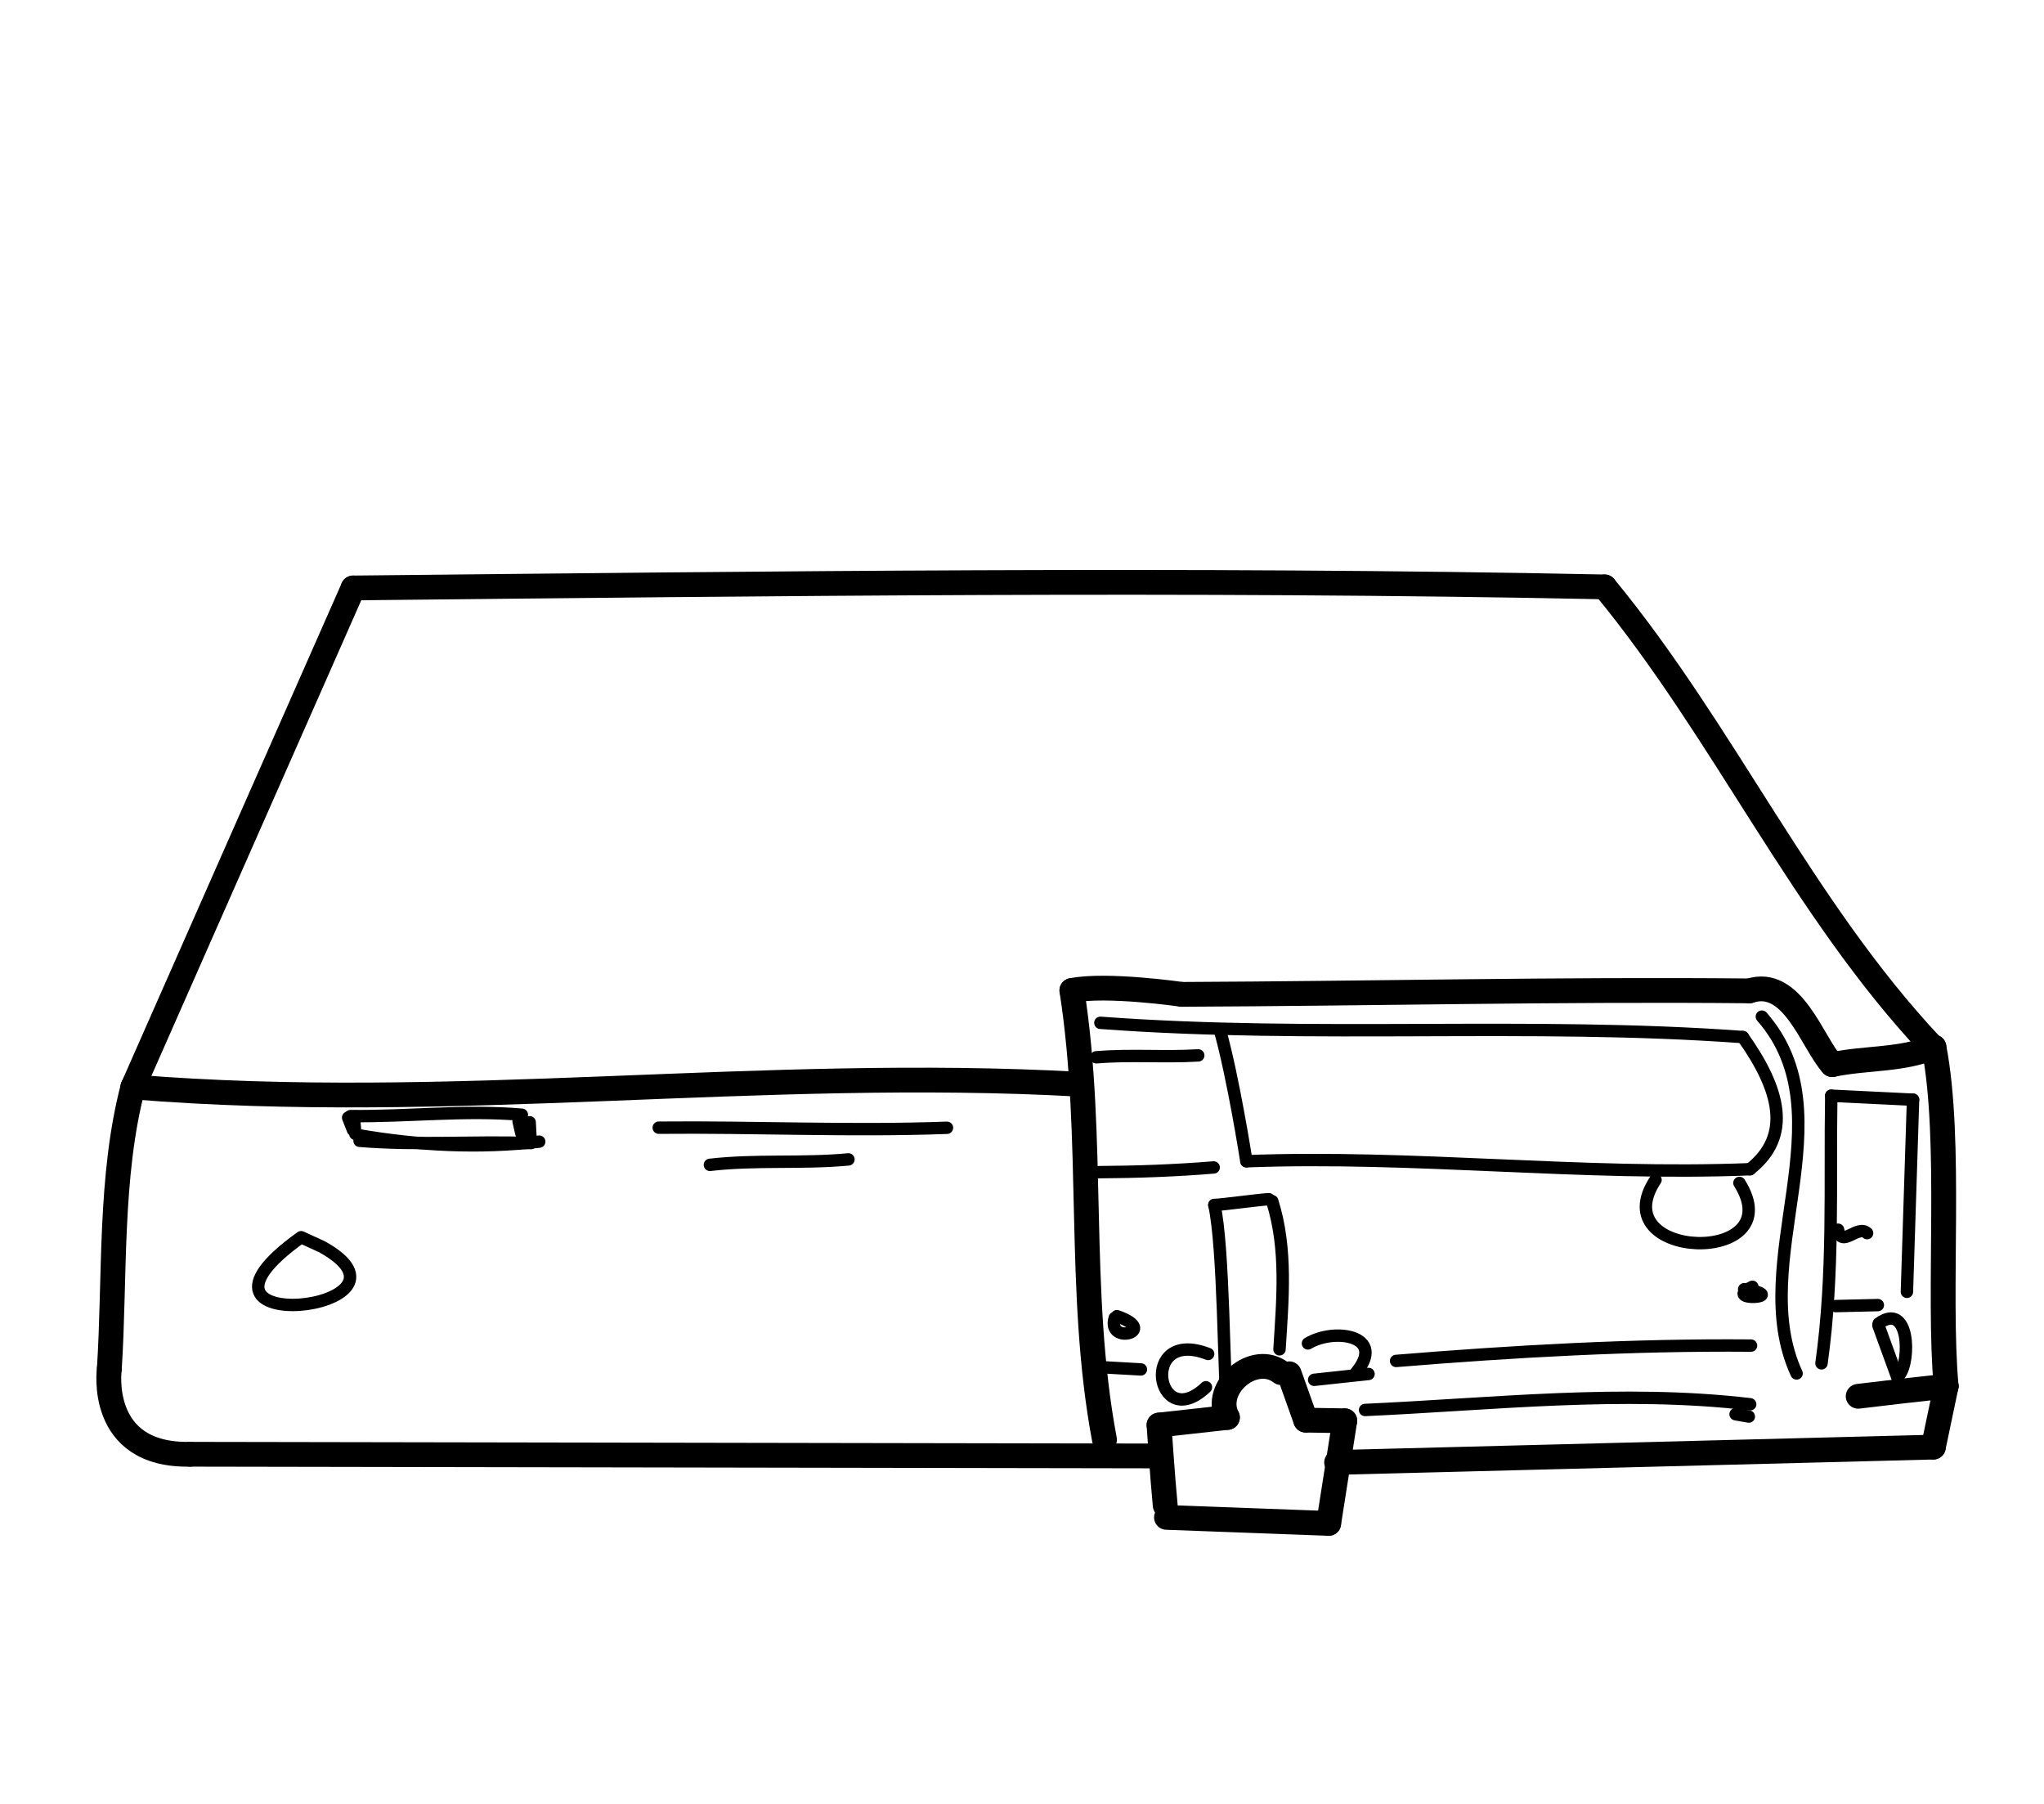 <?xml version="1.0" encoding="UTF-8" standalone="no"?>
<!-- Created by Ashley Blewer - This work is licensed under a Creative Commons Attribution 4.0 International License -->

<svg
   width="544"
   height="480"
   viewBox="0 0 143.933 127"
   version="1.1"
   id="svg2490"
   inkscape:version="1.2.2 (1:1.2.2+202212051552+b0a8486541)"
   sodipodi:docname="1947-dictabelt-4.svg"
   xmlns:inkscape="http://www.inkscape.org/namespaces/inkscape"
   xmlns:sodipodi="http://sodipodi.sourceforge.net/DTD/sodipodi-0.dtd"
   xmlns="http://www.w3.org/2000/svg"
   xmlns:svg="http://www.w3.org/2000/svg">
  <sodipodi:namedview
     id="namedview2492"
     pagecolor="#ffffff"
     bordercolor="#666666"
     borderopacity="1.0"
     inkscape:pageshadow="2"
     inkscape:pageopacity="0.0"
     inkscape:pagecheckerboard="0"
     inkscape:document-units="mm"
     showgrid="false"
     units="px"
     inkscape:zoom="0.90583674"
     inkscape:cx="53.541657"
     inkscape:cy="253.35691"
     inkscape:window-width="1846"
     inkscape:window-height="1136"
     inkscape:window-x="0"
     inkscape:window-y="0"
     inkscape:window-maximized="1"
     inkscape:current-layer="g4731"
     inkscape:showpageshadow="2"
     inkscape:deskcolor="#d1d1d1" />
  <defs
     id="defs2487" />
  <g
     inkscape:label="Layer 1"
     inkscape:groupmode="layer"
     id="layer1">
    <g
       id="g4731"
       transform="matrix(0.33,0,0,0.329,-241.789,1.731)"
       style="stroke-width:2.687">
      <g
         id="g104528"
         transform="matrix(1,0,0,-1,0,792)"
         style="stroke-width:2.687">
        <g
           id="g104530"
           style="stroke-width:2.687" />
      </g>
      <g
         id="g104996"
         transform="matrix(1,0,0,-1,0,792)"
         style="stroke-width:2.687">
        <g
           id="g104998"
           style="stroke-width:2.687" />
      </g>
      <g
         id="g2465"
         transform="matrix(1.637,0,0,1.637,225.448,-259.986)"
         style="stroke-width:2.552">
        <g
           id="g604"
           transform="matrix(1,0,0,-1,0,792)"
           style="stroke-width:2.552">
          <g
             id="g606"
             style="stroke-width:2.552">
            <path
               d="M 327.195,494.308 355.895,559.538"
               style="fill:none;stroke:#000000;stroke-width:3.238;stroke-linecap:round;stroke-linejoin:round;stroke-miterlimit:10;stroke-dasharray:none;stroke-opacity:1"
               id="path608"
               sodipodi:nodetypes="cc" />
          </g>
        </g>
        <g
           id="g610"
           transform="matrix(1,0,0,-1,0,792)"
           style="stroke-width:2.552">
          <g
             id="g612"
             style="stroke-width:2.552">
            <path
               d="m 355.895,559.538 c 54.374,0.55 108.758,1.255 163.13,0.138"
               style="fill:none;stroke:#000000;stroke-width:3.238;stroke-linecap:round;stroke-linejoin:round;stroke-miterlimit:10;stroke-dasharray:none;stroke-opacity:1"
               id="path614"
               sodipodi:nodetypes="cc" />
          </g>
        </g>
        <g
           id="g616"
           transform="matrix(1,0,0,-1,0,792)"
           style="stroke-width:2.552">
          <g
             id="g618"
             style="stroke-width:2.552">
            <path
               d="m 519.025,559.676 c 15.6,-18.982 25.711,-41.945 42.572,-59.961"
               style="fill:none;stroke:#000000;stroke-width:3.238;stroke-linecap:round;stroke-linejoin:round;stroke-miterlimit:10;stroke-dasharray:none;stroke-opacity:1"
               id="path620"
               sodipodi:nodetypes="cc" />
          </g>
        </g>
        <g
           id="g622"
           transform="matrix(1,0,0,-1,0,792)"
           style="stroke-width:2.552">
          <g
             id="g624"
             style="stroke-width:2.552">
            <path
               d="m 561.953,499.525 c 2.37,-12.278 0.478,-31.978 1.593,-44.334"
               style="fill:none;stroke:#000000;stroke-width:3.238;stroke-linecap:round;stroke-linejoin:round;stroke-miterlimit:10;stroke-dasharray:none;stroke-opacity:1"
               id="path626"
               sodipodi:nodetypes="cc" />
          </g>
        </g>
        <g
           id="g628"
           transform="matrix(1,0,0,-1,0,792)"
           style="stroke-width:2.552">
          <g
             id="g630"
             style="stroke-width:2.552">
            <path
               d="m 563.546,455.191 c -3.824,-0.413 -7.645,-0.853 -11.463,-1.32"
               style="fill:none;stroke:#000000;stroke-width:3.238;stroke-linecap:round;stroke-linejoin:round;stroke-miterlimit:10;stroke-dasharray:none;stroke-opacity:1"
               id="path632" />
          </g>
        </g>
        <g
           id="g634"
           transform="matrix(1,0,0,-1,0,792)"
           style="stroke-width:2.552">
          <g
             id="g636"
             style="stroke-width:2.552">
            <path
               d="m 563.546,455.191 -1.667,-7.962"
               style="fill:none;stroke:#000000;stroke-width:3.238;stroke-linecap:round;stroke-linejoin:round;stroke-miterlimit:10;stroke-dasharray:none;stroke-opacity:1"
               id="path638"
               sodipodi:nodetypes="cc" />
          </g>
        </g>
        <g
           id="g640"
           transform="matrix(1,0,0,-1,0,792)"
           style="stroke-width:2.552">
          <g
             id="g642"
             style="stroke-width:2.552">
            <path
               d="m 327.195,494.308 c -3.074,-11.72 -2.316,-24.904 -3.08,-36.83"
               style="fill:none;stroke:#000000;stroke-width:3.238;stroke-linecap:round;stroke-linejoin:round;stroke-miterlimit:10;stroke-dasharray:none;stroke-opacity:1"
               id="path644"
               sodipodi:nodetypes="cc" />
          </g>
        </g>
        <g
           id="g646"
           transform="matrix(1,0,0,-1,0,792)"
           style="stroke-width:2.552">
          <g
             id="g648"
             style="stroke-width:2.552">
            <path
               d="m 324.115,457.478 c 0,0 -1.619,-11.424 10.523,-11.185"
               style="fill:none;stroke:#000000;stroke-width:3.238;stroke-linecap:round;stroke-linejoin:round;stroke-miterlimit:10;stroke-dasharray:none;stroke-opacity:1"
               id="path650"
               sodipodi:nodetypes="cc" />
          </g>
        </g>
        <g
           id="g652"
           transform="matrix(1,0,0,-1,0,792)"
           style="stroke-width:2.552">
          <g
             id="g654"
             style="stroke-width:2.552">
            <path
               d="m 334.638,446.293 126.397,-0.221"
               style="fill:none;stroke:#000000;stroke-width:3.238;stroke-linecap:round;stroke-linejoin:round;stroke-miterlimit:10;stroke-dasharray:none;stroke-opacity:1"
               id="path656"
               sodipodi:nodetypes="cc" />
          </g>
        </g>
        <g
           id="g658"
           transform="matrix(1,0,0,-1,0,792)"
           style="stroke-width:2.552">
          <g
             id="g660"
             style="stroke-width:2.552">
            <path
               d="m 484.096,445.223 77.783,2.005"
               style="fill:none;stroke:#000000;stroke-width:3.238;stroke-linecap:round;stroke-linejoin:round;stroke-miterlimit:10;stroke-dasharray:none;stroke-opacity:1"
               id="path662"
               sodipodi:nodetypes="cc" />
          </g>
        </g>
        <g
           id="g664"
           transform="matrix(1,0,0,-1,0,792)"
           style="stroke-width:2.552">
          <g
             id="g666"
             style="stroke-width:2.552">
            <path
               d="m 460.947,450.113 c 0,0 0.448,-6.848 0.806,-10.512"
               style="fill:none;stroke:#000000;stroke-width:3.238;stroke-linecap:round;stroke-linejoin:round;stroke-miterlimit:10;stroke-dasharray:none;stroke-opacity:1"
               id="path668"
               sodipodi:nodetypes="cc" />
          </g>
        </g>
        <g
           id="g670"
           transform="matrix(1,0,0,-1,0,792)"
           style="stroke-width:2.552">
          <g
             id="g672"
             style="stroke-width:2.552">
            <path
               d="m 461.918,438.041 21.139,-0.787"
               style="fill:none;stroke:#000000;stroke-width:3.238;stroke-linecap:round;stroke-linejoin:round;stroke-miterlimit:10;stroke-dasharray:none;stroke-opacity:1"
               id="path674"
               sodipodi:nodetypes="cc" />
          </g>
        </g>
        <g
           id="g676"
           transform="matrix(1,0,0,-1,0,792)"
           style="stroke-width:2.552">
          <g
             id="g678"
             style="stroke-width:2.552">
            <path
               d="m 483.057,437.254 2.098,13.416"
               style="fill:none;stroke:#000000;stroke-width:3.238;stroke-linecap:round;stroke-linejoin:round;stroke-miterlimit:10;stroke-dasharray:none;stroke-opacity:1"
               id="path680"
               sodipodi:nodetypes="cc" />
          </g>
        </g>
        <g
           id="g682"
           transform="matrix(1,0,0,-1,0,792)"
           style="stroke-width:2.552">
          <g
             id="g684"
             style="stroke-width:2.552">
            <path
               d="m 485.154,450.67 -5.091,0.084"
               style="fill:none;stroke:#000000;stroke-width:3.238;stroke-linecap:round;stroke-linejoin:round;stroke-miterlimit:10;stroke-dasharray:none;stroke-opacity:1"
               id="path686" />
          </g>
        </g>
        <g
           id="g688"
           transform="matrix(1,0,0,-1,0,792)"
           style="stroke-width:2.552">
          <g
             id="g690"
             style="stroke-width:2.552">
            <path
               d="m 480.063,450.754 -2.151,6.061"
               style="fill:none;stroke:#000000;stroke-width:3.238;stroke-linecap:round;stroke-linejoin:round;stroke-miterlimit:10;stroke-dasharray:none;stroke-opacity:1"
               id="path692"
               sodipodi:nodetypes="cc" />
          </g>
        </g>
        <g
           id="g694"
           transform="matrix(1,0,0,-1,0,792)"
           style="stroke-width:2.552">
          <g
             id="g696"
             style="stroke-width:2.552">
            <path
               d="m 476.849,456.967 c -3.507,2.729 -9.013,-1.956 -6.989,-5.864"
               style="fill:none;stroke:#000000;stroke-width:3.238;stroke-linecap:round;stroke-linejoin:round;stroke-miterlimit:10;stroke-dasharray:none;stroke-opacity:1"
               id="path698" />
          </g>
        </g>
        <g
           id="g700"
           transform="matrix(1,0,0,-1,0,792)"
           style="stroke-width:2.552">
          <g
             id="g702"
             style="stroke-width:2.552">
            <path
               d="m 469.86,451.104 -8.913,-0.991"
               style="fill:none;stroke:#000000;stroke-width:3.238;stroke-linecap:round;stroke-linejoin:round;stroke-miterlimit:10;stroke-dasharray:none;stroke-opacity:1"
               id="path704"
               sodipodi:nodetypes="cc" />
          </g>
        </g>
        <g
           id="g706"
           transform="matrix(1,0,0,-1,0,792)"
           style="stroke-width:2.552">
          <g
             id="g708"
             style="stroke-width:2.552">
            <path
               d="m 327.195,494.308 c 41.493,-3.383 81.795,2.667 123.303,0.359"
               style="fill:none;stroke:#000000;stroke-width:3.238;stroke-linecap:round;stroke-linejoin:round;stroke-miterlimit:10;stroke-dasharray:none;stroke-opacity:1"
               id="path710"
               sodipodi:nodetypes="cc" />
          </g>
        </g>
        <g
           id="g712"
           transform="matrix(1,0,0,-1,0,792)"
           style="stroke-width:2.552">
          <g
             id="g714"
             style="stroke-width:2.552">
            <path
               d="m 449.586,506.921 c 3.023,-19.448 0.614,-39.339 4.247,-58.722"
               style="fill:none;stroke:#000000;stroke-width:3.238;stroke-linecap:round;stroke-linejoin:round;stroke-miterlimit:10;stroke-dasharray:none;stroke-opacity:1"
               id="path716" />
          </g>
        </g>
        <g
           id="g718"
           transform="matrix(1,0,0,-1,0,792)"
           style="stroke-width:2.552">
          <g
             id="g720"
             style="stroke-width:2.552">
            <path
               d="m 449.586,506.921 c 4.519,0.91 14.329,-0.509 14.329,-0.509"
               style="fill:none;stroke:#000000;stroke-width:3.238;stroke-linecap:round;stroke-linejoin:round;stroke-miterlimit:10;stroke-dasharray:none;stroke-opacity:1"
               id="path722"
               sodipodi:nodetypes="cc" />
          </g>
        </g>
        <g
           id="g724"
           transform="matrix(1,0,0,-1,0,792)"
           style="stroke-width:2.552">
          <g
             id="g726"
             style="stroke-width:2.552">
            <path
               d="m 537.907,506.867 c 5.649,1.863 8.177,-6.77 10.793,-9.639"
               style="fill:none;stroke:#000000;stroke-width:3.238;stroke-linecap:round;stroke-linejoin:round;stroke-miterlimit:10;stroke-dasharray:none;stroke-opacity:1"
               id="path728"
               sodipodi:nodetypes="cc" />
          </g>
        </g>
        <g
           id="g730"
           transform="matrix(1,0,0,-1,0,792)"
           style="stroke-width:2.552">
          <g
             id="g732"
             style="stroke-width:2.552">
            <path
               d="m 548.701,497.227 c 4.391,0.933 9.036,0.54 13.252,2.298"
               style="fill:none;stroke:#000000;stroke-width:3.238;stroke-linecap:round;stroke-linejoin:round;stroke-miterlimit:10;stroke-dasharray:none;stroke-opacity:1"
               id="path734" />
          </g>
        </g>
        <g
           id="g736"
           transform="matrix(1,0,0,-1,0,792)"
           style="stroke-width:2.552">
          <g
             id="g738"
             style="stroke-width:2.552">
            <path
               d="m 463.914,506.411 c 24.665,0.104 49.327,0.697 73.993,0.455"
               style="fill:none;stroke:#000000;stroke-width:3.238;stroke-linecap:round;stroke-linejoin:round;stroke-miterlimit:10;stroke-dasharray:none;stroke-opacity:1"
               id="path740" />
          </g>
        </g>
        <g
           id="g742"
           transform="matrix(1,0,0,-1,0,792)"
           style="stroke-width:2.552">
          <g
             id="g744"
             style="stroke-width:2.552">
            <path
               d="m 349.115,474.666 c -18.962,-13.598 17.608,-9.513 2.721,-1.249 l -2.721,1.249"
               style="fill:none;stroke:#000000;stroke-width:1.619;stroke-linecap:round;stroke-linejoin:round;stroke-miterlimit:10;stroke-dasharray:none;stroke-opacity:1"
               id="path746"
               sodipodi:nodetypes="ccc" />
          </g>
        </g>
        <g
           id="g748"
           transform="matrix(1,0,0,-1,0,792)"
           style="stroke-width:2.552">
          <g
             id="g750"
             style="stroke-width:2.552">
            <path
               d="m 355.56,490.503 c 7.443,-0.098 14.889,0.82 22.326,0.174"
               style="fill:none;stroke:#000000;stroke-width:1.619;stroke-linecap:round;stroke-linejoin:round;stroke-miterlimit:10;stroke-dasharray:none;stroke-opacity:1"
               id="path752" />
          </g>
        </g>
        <g
           id="g754"
           transform="matrix(1,0,0,-1,0,792)"
           style="stroke-width:2.552">
          <g
             id="g756"
             style="stroke-width:2.552">
            <path
               d="m 378.905,489.692 c 0.024,-0.459 0.096,-1.822 0.108,-2.044"
               style="fill:none;stroke:#000000;stroke-width:1.619;stroke-linecap:round;stroke-linejoin:round;stroke-miterlimit:10;stroke-dasharray:none;stroke-opacity:1"
               id="path758" />
          </g>
        </g>
        <g
           id="g760"
           transform="matrix(1,0,0,-1,0,792)"
           style="stroke-width:2.552">
          <g
             id="g762"
             style="stroke-width:2.552">
            <path
               d="m 355.244,490.303 c 0.167,-0.428 0.593,-1.515 0.638,-1.631"
               style="fill:none;stroke:#000000;stroke-width:1.619;stroke-linecap:round;stroke-linejoin:round;stroke-miterlimit:10;stroke-dasharray:none;stroke-opacity:1"
               id="path764" />
          </g>
        </g>
        <g
           id="g766"
           transform="matrix(1,0,0,-1,0,792)"
           style="stroke-width:2.552">
          <g
             id="g768"
             style="stroke-width:2.552">
            <path
               d="m 356.733,487.268 c 7.43,-0.611 14.888,-0.043 22.328,-0.299"
               style="fill:none;stroke:#000000;stroke-width:1.619;stroke-linecap:round;stroke-linejoin:round;stroke-miterlimit:10;stroke-dasharray:none;stroke-opacity:1"
               id="path770" />
          </g>
        </g>
        <g
           id="g772"
           transform="matrix(1,0,0,-1,0,792)"
           style="stroke-width:2.552">
          <g
             id="g774"
             style="stroke-width:2.552">
            <path
               d="m 452.761,498.188 c 4.426,0.364 8.866,-0.019 13.295,0.245"
               style="fill:none;stroke:#000000;stroke-width:1.619;stroke-linecap:round;stroke-linejoin:round;stroke-miterlimit:10;stroke-dasharray:none;stroke-opacity:1"
               id="path776" />
          </g>
        </g>
        <g
           id="g778"
           transform="matrix(1,0,0,-1,0,792)"
           style="stroke-width:2.552">
          <g
             id="g780"
             style="stroke-width:2.552">
            <path
               d="m 453.301,502.692 c 27.875,-2.082 55.869,0.167 83.746,-1.861"
               style="fill:none;stroke:#000000;stroke-width:1.619;stroke-linecap:round;stroke-linejoin:round;stroke-miterlimit:10;stroke-dasharray:none;stroke-opacity:1"
               id="path782" />
          </g>
        </g>
        <g
           id="g784"
           transform="matrix(1,0,0,-1,0,792)"
           style="stroke-width:2.552">
          <g
             id="g786"
             style="stroke-width:2.552">
            <path
               d="m 537.046,500.832 c 4.853,-6.86 6.439,-12.915 0.929,-17.278"
               style="fill:none;stroke:#000000;stroke-width:1.619;stroke-linecap:round;stroke-linejoin:round;stroke-miterlimit:10;stroke-dasharray:none;stroke-opacity:1"
               id="path788"
               sodipodi:nodetypes="cc" />
          </g>
        </g>
        <g
           id="g790"
           transform="matrix(1,0,0,-1,0,792)"
           style="stroke-width:2.552">
          <g
             id="g792"
             style="stroke-width:2.552">
            <path
               d="m 468.877,501.762 c 1.757,-6.236 3.456,-17.166 3.456,-17.166"
               style="fill:none;stroke:#000000;stroke-width:1.619;stroke-linecap:round;stroke-linejoin:round;stroke-miterlimit:10;stroke-dasharray:none;stroke-opacity:1"
               id="path794"
               sodipodi:nodetypes="cc" />
          </g>
        </g>
        <g
           id="g796"
           transform="matrix(1,0,0,-1,0,792)"
           style="stroke-width:2.552">
          <g
             id="g798"
             style="stroke-width:2.552">
            <path
               d="m 472.332,484.596 c 21.893,0.83 43.75,-1.916 65.643,-1.043"
               style="fill:none;stroke:#000000;stroke-width:1.619;stroke-linecap:round;stroke-linejoin:round;stroke-miterlimit:10;stroke-dasharray:none;stroke-opacity:1"
               id="path800" />
          </g>
        </g>
        <g
           id="g802"
           transform="matrix(1,0,0,-1,0,792)"
           style="stroke-width:2.552">
          <g
             id="g804"
             style="stroke-width:2.552">
            <path
               d="m 453.038,483.169 c 5.011,0.029 10.019,0.204 15.029,0.617"
               style="fill:none;stroke:#000000;stroke-width:1.619;stroke-linecap:round;stroke-linejoin:round;stroke-miterlimit:10;stroke-dasharray:none;stroke-opacity:1"
               id="path806"
               sodipodi:nodetypes="cc" />
          </g>
        </g>
        <g
           id="g808"
           transform="matrix(1,0,0,-1,0,792)"
           style="stroke-width:2.552">
          <g
             id="g810"
             style="stroke-width:2.552">
            <path
               d="m 475.703,479.375 c 1.981,-6.274 1.342,-12.922 0.947,-19.364"
               style="fill:none;stroke:#000000;stroke-width:1.619;stroke-linecap:round;stroke-linejoin:round;stroke-miterlimit:10;stroke-dasharray:none;stroke-opacity:1"
               id="path812" />
          </g>
        </g>
        <g
           id="g814"
           transform="matrix(1,0,0,-1,0,792)"
           style="stroke-width:2.552">
          <g
             id="g816"
             style="stroke-width:2.552">
            <path
               d="m 468.156,478.88 c 1.236,-5.48 1.219,-22.221 1.703,-27.777"
               style="fill:none;stroke:#000000;stroke-width:1.619;stroke-linecap:round;stroke-linejoin:round;stroke-miterlimit:10;stroke-dasharray:none;stroke-opacity:1"
               id="path818"
               sodipodi:nodetypes="cc" />
          </g>
        </g>
        <g
           id="g820"
           transform="matrix(1,0,0,-1,0,792)"
           style="stroke-width:2.552">
          <g
             id="g822"
             style="stroke-width:2.552">
            <path
               d="m 468.156,478.88 c 1.038,0.027 6.068,0.726 7.106,0.753"
               style="fill:none;stroke:#000000;stroke-width:1.619;stroke-linecap:round;stroke-linejoin:round;stroke-miterlimit:10;stroke-dasharray:none;stroke-opacity:1"
               id="path824"
               sodipodi:nodetypes="cc" />
          </g>
        </g>
        <g
           id="g826"
           transform="matrix(1,0,0,-1,0,792)"
           style="stroke-width:2.552">
          <g
             id="g828"
             style="stroke-width:2.552">
            <path
               d="m 467.347,459.405 c -9.076,3.516 -6.8,-10.54 -0.287,-4.352"
               style="fill:none;stroke:#000000;stroke-width:1.619;stroke-linecap:round;stroke-linejoin:round;stroke-miterlimit:10;stroke-dasharray:none;stroke-opacity:1"
               id="path830"
               sodipodi:nodetypes="cc" />
          </g>
        </g>
        <g
           id="g832"
           transform="matrix(1,0,0,-1,0,792)"
           style="stroke-width:2.552">
          <g
             id="g834"
             style="stroke-width:2.552">
            <path
               d="m 480.358,460.781 c 3.447,2.093 10.337,1.034 6.228,-3.864"
               style="fill:none;stroke:#000000;stroke-width:1.619;stroke-linecap:round;stroke-linejoin:round;stroke-miterlimit:10;stroke-dasharray:none;stroke-opacity:1"
               id="path836"
               sodipodi:nodetypes="cc" />
          </g>
        </g>
        <g
           id="g838"
           transform="matrix(1,0,0,-1,0,792)"
           style="stroke-width:2.552">
          <g
             id="g840"
             style="stroke-width:2.552">
            <path
               d="m 481.167,456.025 c 1.181,0.128 5.903,0.638 7.084,0.766"
               style="fill:none;stroke:#000000;stroke-width:1.619;stroke-linecap:round;stroke-linejoin:round;stroke-miterlimit:10;stroke-dasharray:none;stroke-opacity:1"
               id="path842" />
          </g>
        </g>
        <g
           id="g844"
           transform="matrix(1,0,0,-1,0,792)"
           style="stroke-width:2.552">
          <g
             id="g846"
             style="stroke-width:2.552">
            <path
               d="m 453.744,457.658 4.837,-0.275"
               style="fill:none;stroke:#000000;stroke-width:1.619;stroke-linecap:round;stroke-linejoin:round;stroke-miterlimit:10;stroke-dasharray:none;stroke-opacity:1"
               id="path848" />
          </g>
        </g>
        <g
           id="g850"
           transform="matrix(1,0,0,-1,0,792)"
           style="stroke-width:2.552">
          <g
             id="g852"
             style="stroke-width:2.552">
            <path
               d="m 491.848,458.493 c 15.388,1.262 30.822,2.137 46.266,2.005"
               style="fill:none;stroke:#000000;stroke-width:1.619;stroke-linecap:round;stroke-linejoin:round;stroke-miterlimit:10;stroke-dasharray:none;stroke-opacity:1"
               id="path854" />
          </g>
        </g>
        <g
           id="g856"
           transform="matrix(1,0,0,-1,0,792)"
           style="stroke-width:2.552">
          <g
             id="g858"
             style="stroke-width:2.552">
            <path
               d="m 487.803,452.083 c 16.711,0.755 33.495,2.71 50.198,0.744"
               style="fill:none;stroke:#000000;stroke-width:1.619;stroke-linecap:round;stroke-linejoin:round;stroke-miterlimit:10;stroke-dasharray:none;stroke-opacity:1"
               id="path860" />
          </g>
        </g>
        <g
           id="g862"
           transform="matrix(1,0,0,-1,0,792)"
           style="stroke-width:2.552">
          <g
             id="g864"
             style="stroke-width:2.552">
            <path
               d="m 536.101,451.527 1.726,-0.307"
               style="fill:none;stroke:#000000;stroke-width:1.619;stroke-linecap:round;stroke-linejoin:round;stroke-miterlimit:10;stroke-dasharray:none;stroke-opacity:1"
               id="path866" />
          </g>
        </g>
        <g
           id="g868"
           transform="matrix(1,0,0,-1,0,792)"
           style="stroke-width:2.552">
          <g
             id="g870"
             style="stroke-width:2.552">
            <path
               d="m 548.572,493.163 c -0.194,-11.916 0.376,-23.149 -1.273,-34.985"
               style="fill:none;stroke:#000000;stroke-width:1.619;stroke-linecap:round;stroke-linejoin:round;stroke-miterlimit:10;stroke-dasharray:none;stroke-opacity:1"
               id="path872"
               sodipodi:nodetypes="cc" />
          </g>
        </g>
        <g
           id="g874"
           transform="matrix(1,0,0,-1,0,792)"
           style="stroke-width:2.552">
          <g
             id="g876"
             style="stroke-width:2.552">
            <path
               d="m 544.051,456.857 c -6.694,14.526 6.864,33.611 -4.525,46.645"
               style="fill:none;stroke:#000000;stroke-width:1.619;stroke-linecap:round;stroke-linejoin:round;stroke-miterlimit:10;stroke-dasharray:none;stroke-opacity:1"
               id="path878"
               sodipodi:nodetypes="cc" />
          </g>
        </g>
        <g
           id="g880"
           transform="matrix(1,0,0,-1,0,792)"
           style="stroke-width:2.552">
          <g
             id="g882"
             style="stroke-width:2.552">
            <path
               d="m 525.662,482.168 c -6.978,-10.578 17.789,-11.349 10.94,-0.408"
               style="fill:none;stroke:#000000;stroke-width:1.619;stroke-linecap:round;stroke-linejoin:round;stroke-miterlimit:10;stroke-dasharray:none;stroke-opacity:1"
               id="path884" />
          </g>
        </g>
        <g
           id="g886"
           transform="matrix(1,0,0,-1,0,792)"
           style="stroke-width:2.552">
          <g
             id="g888"
             style="stroke-width:2.552">
            <path
               d="m 538.29,468.184 c -4.278,-2.044 5.363,-1.355 -1.071,-0.314"
               style="fill:none;stroke:#000000;stroke-width:1.619;stroke-linecap:round;stroke-linejoin:round;stroke-miterlimit:10;stroke-dasharray:none;stroke-opacity:1"
               id="path890" />
          </g>
        </g>
        <g
           id="g892"
           transform="matrix(1,0,0,-1,0,792)"
           style="stroke-width:2.552">
          <g
             id="g894"
             style="stroke-width:2.552">
            <path
               d="m 455.17,464.11 c -1.086,-3.598 5.946,-1.729 0.29,0.234"
               style="fill:none;stroke:#000000;stroke-width:1.619;stroke-linecap:round;stroke-linejoin:round;stroke-miterlimit:10;stroke-dasharray:none;stroke-opacity:1"
               id="path896" />
          </g>
        </g>
        <g
           id="g898"
           transform="matrix(1,0,0,-1,0,792)"
           style="stroke-width:2.552">
          <g
             id="g900"
             style="stroke-width:2.552">
            <path
               d="m 548.572,493.163 10.66,-0.521"
               style="fill:none;stroke:#000000;stroke-width:1.619;stroke-linecap:round;stroke-linejoin:round;stroke-miterlimit:10;stroke-dasharray:none;stroke-opacity:1"
               id="path902"
               sodipodi:nodetypes="cc" />
          </g>
        </g>
        <g
           id="g904"
           transform="matrix(1,0,0,-1,0,792)"
           style="stroke-width:2.552">
          <g
             id="g906"
             style="stroke-width:2.552">
            <path
               d="m 559.232,492.642 -0.799,-25.117"
               style="fill:none;stroke:#000000;stroke-width:1.619;stroke-linecap:round;stroke-linejoin:round;stroke-miterlimit:10;stroke-dasharray:none;stroke-opacity:1"
               id="path908"
               sodipodi:nodetypes="cc" />
          </g>
        </g>
        <g
           id="g910"
           transform="matrix(1,0,0,-1,0,792)"
           style="stroke-width:2.552">
          <g
             id="g912"
             style="stroke-width:2.552">
            <path
               d="m 554.641,465.793 -5.488,-0.13"
               style="fill:none;stroke:#000000;stroke-width:1.619;stroke-linecap:round;stroke-linejoin:round;stroke-miterlimit:10;stroke-dasharray:none;stroke-opacity:1"
               id="path914" />
          </g>
        </g>
        <g
           id="g916"
           transform="matrix(1,0,0,-1,0,792)"
           style="stroke-width:2.552">
          <g
             id="g918"
             style="stroke-width:2.552">
            <path
               d="m 549.459,475.646 c 0.429,-2.475 2.542,0.725 3.782,-0.446"
               style="fill:none;stroke:#000000;stroke-width:1.619;stroke-linecap:round;stroke-linejoin:round;stroke-miterlimit:10;stroke-dasharray:none;stroke-opacity:1"
               id="path920" />
          </g>
        </g>
        <g
           id="g922"
           transform="matrix(1,0,0,-1,0,792)"
           style="stroke-width:2.552">
          <g
             id="g924"
             style="stroke-width:2.552">
            <path
               d="m 554.717,463.145 c 0.486,-1.334 2.423,-6.674 2.906,-8.009"
               style="fill:none;stroke:#000000;stroke-width:1.619;stroke-linecap:round;stroke-linejoin:round;stroke-miterlimit:10;stroke-dasharray:none;stroke-opacity:1"
               id="path926" />
          </g>
        </g>
        <g
           id="g928"
           transform="matrix(1,0,0,-1,0,792)"
           style="stroke-width:2.552">
          <g
             id="g930"
             style="stroke-width:2.552">
            <path
               d="m 557.456,456.68 c 1.481,1.892 1.307,9.608 -2.695,6.715"
               style="fill:none;stroke:#000000;stroke-width:1.619;stroke-linecap:round;stroke-linejoin:round;stroke-miterlimit:10;stroke-dasharray:none;stroke-opacity:1"
               id="path932" />
          </g>
        </g>
        <g
           id="g934"
           transform="matrix(1,0,0,-1,0,792)"
           style="stroke-width:2.552">
          <g
             id="g936"
             style="stroke-width:2.552">
            <path
               d="m 356.02,490.019 c 0.041,-0.458 0.151,-1.687 0.165,-1.844"
               style="fill:none;stroke:#000000;stroke-width:1.619;stroke-linecap:round;stroke-linejoin:round;stroke-miterlimit:10;stroke-dasharray:none;stroke-opacity:1"
               id="path938" />
          </g>
        </g>
        <g
           id="g940"
           transform="matrix(1,0,0,-1,0,792)"
           style="stroke-width:2.552">
          <g
             id="g942"
             style="stroke-width:2.552">
            <path
               d="m 356.66,487.993 c 7.741,-1.344 15.674,-1.736 23.49,-0.832"
               style="fill:none;stroke:#000000;stroke-width:1.619;stroke-linecap:round;stroke-linejoin:round;stroke-miterlimit:10;stroke-dasharray:none;stroke-opacity:1"
               id="path944" />
          </g>
        </g>
        <g
           id="g946"
           transform="matrix(1,0,0,-1,0,792)"
           style="stroke-width:2.552">
          <g
             id="g948"
             style="stroke-width:2.552">
            <path
               d="m 377.464,489.81 c 0.102,-0.448 0.339,-1.483 0.355,-1.553"
               style="fill:none;stroke:#000000;stroke-width:1.619;stroke-linecap:round;stroke-linejoin:round;stroke-miterlimit:10;stroke-dasharray:none;stroke-opacity:1"
               id="path950" />
          </g>
        </g>
        <g
           id="g952"
           transform="matrix(1,0,0,-1,0,792)"
           style="stroke-width:2.552">
          <g
             id="g954"
             style="stroke-width:2.552">
            <path
               d="m 395.73,488.984 c 12.524,0.121 25.049,-0.474 37.57,-0.012"
               style="fill:none;stroke:#000000;stroke-width:1.619;stroke-linecap:round;stroke-linejoin:round;stroke-miterlimit:10;stroke-dasharray:none;stroke-opacity:1"
               id="path956" />
          </g>
        </g>
        <g
           id="g958"
           transform="matrix(1,0,0,-1,0,792)"
           style="stroke-width:2.552">
          <g
             id="g960"
             style="stroke-width:2.552">
            <path
               d="m 402.402,484.125 c 5.998,0.697 12.048,0.143 18.054,0.712"
               style="fill:none;stroke:#000000;stroke-width:1.619;stroke-linecap:round;stroke-linejoin:round;stroke-miterlimit:10;stroke-dasharray:none;stroke-opacity:1"
               id="path962" />
          </g>
        </g>
      </g>
    </g>
  </g>
</svg>
